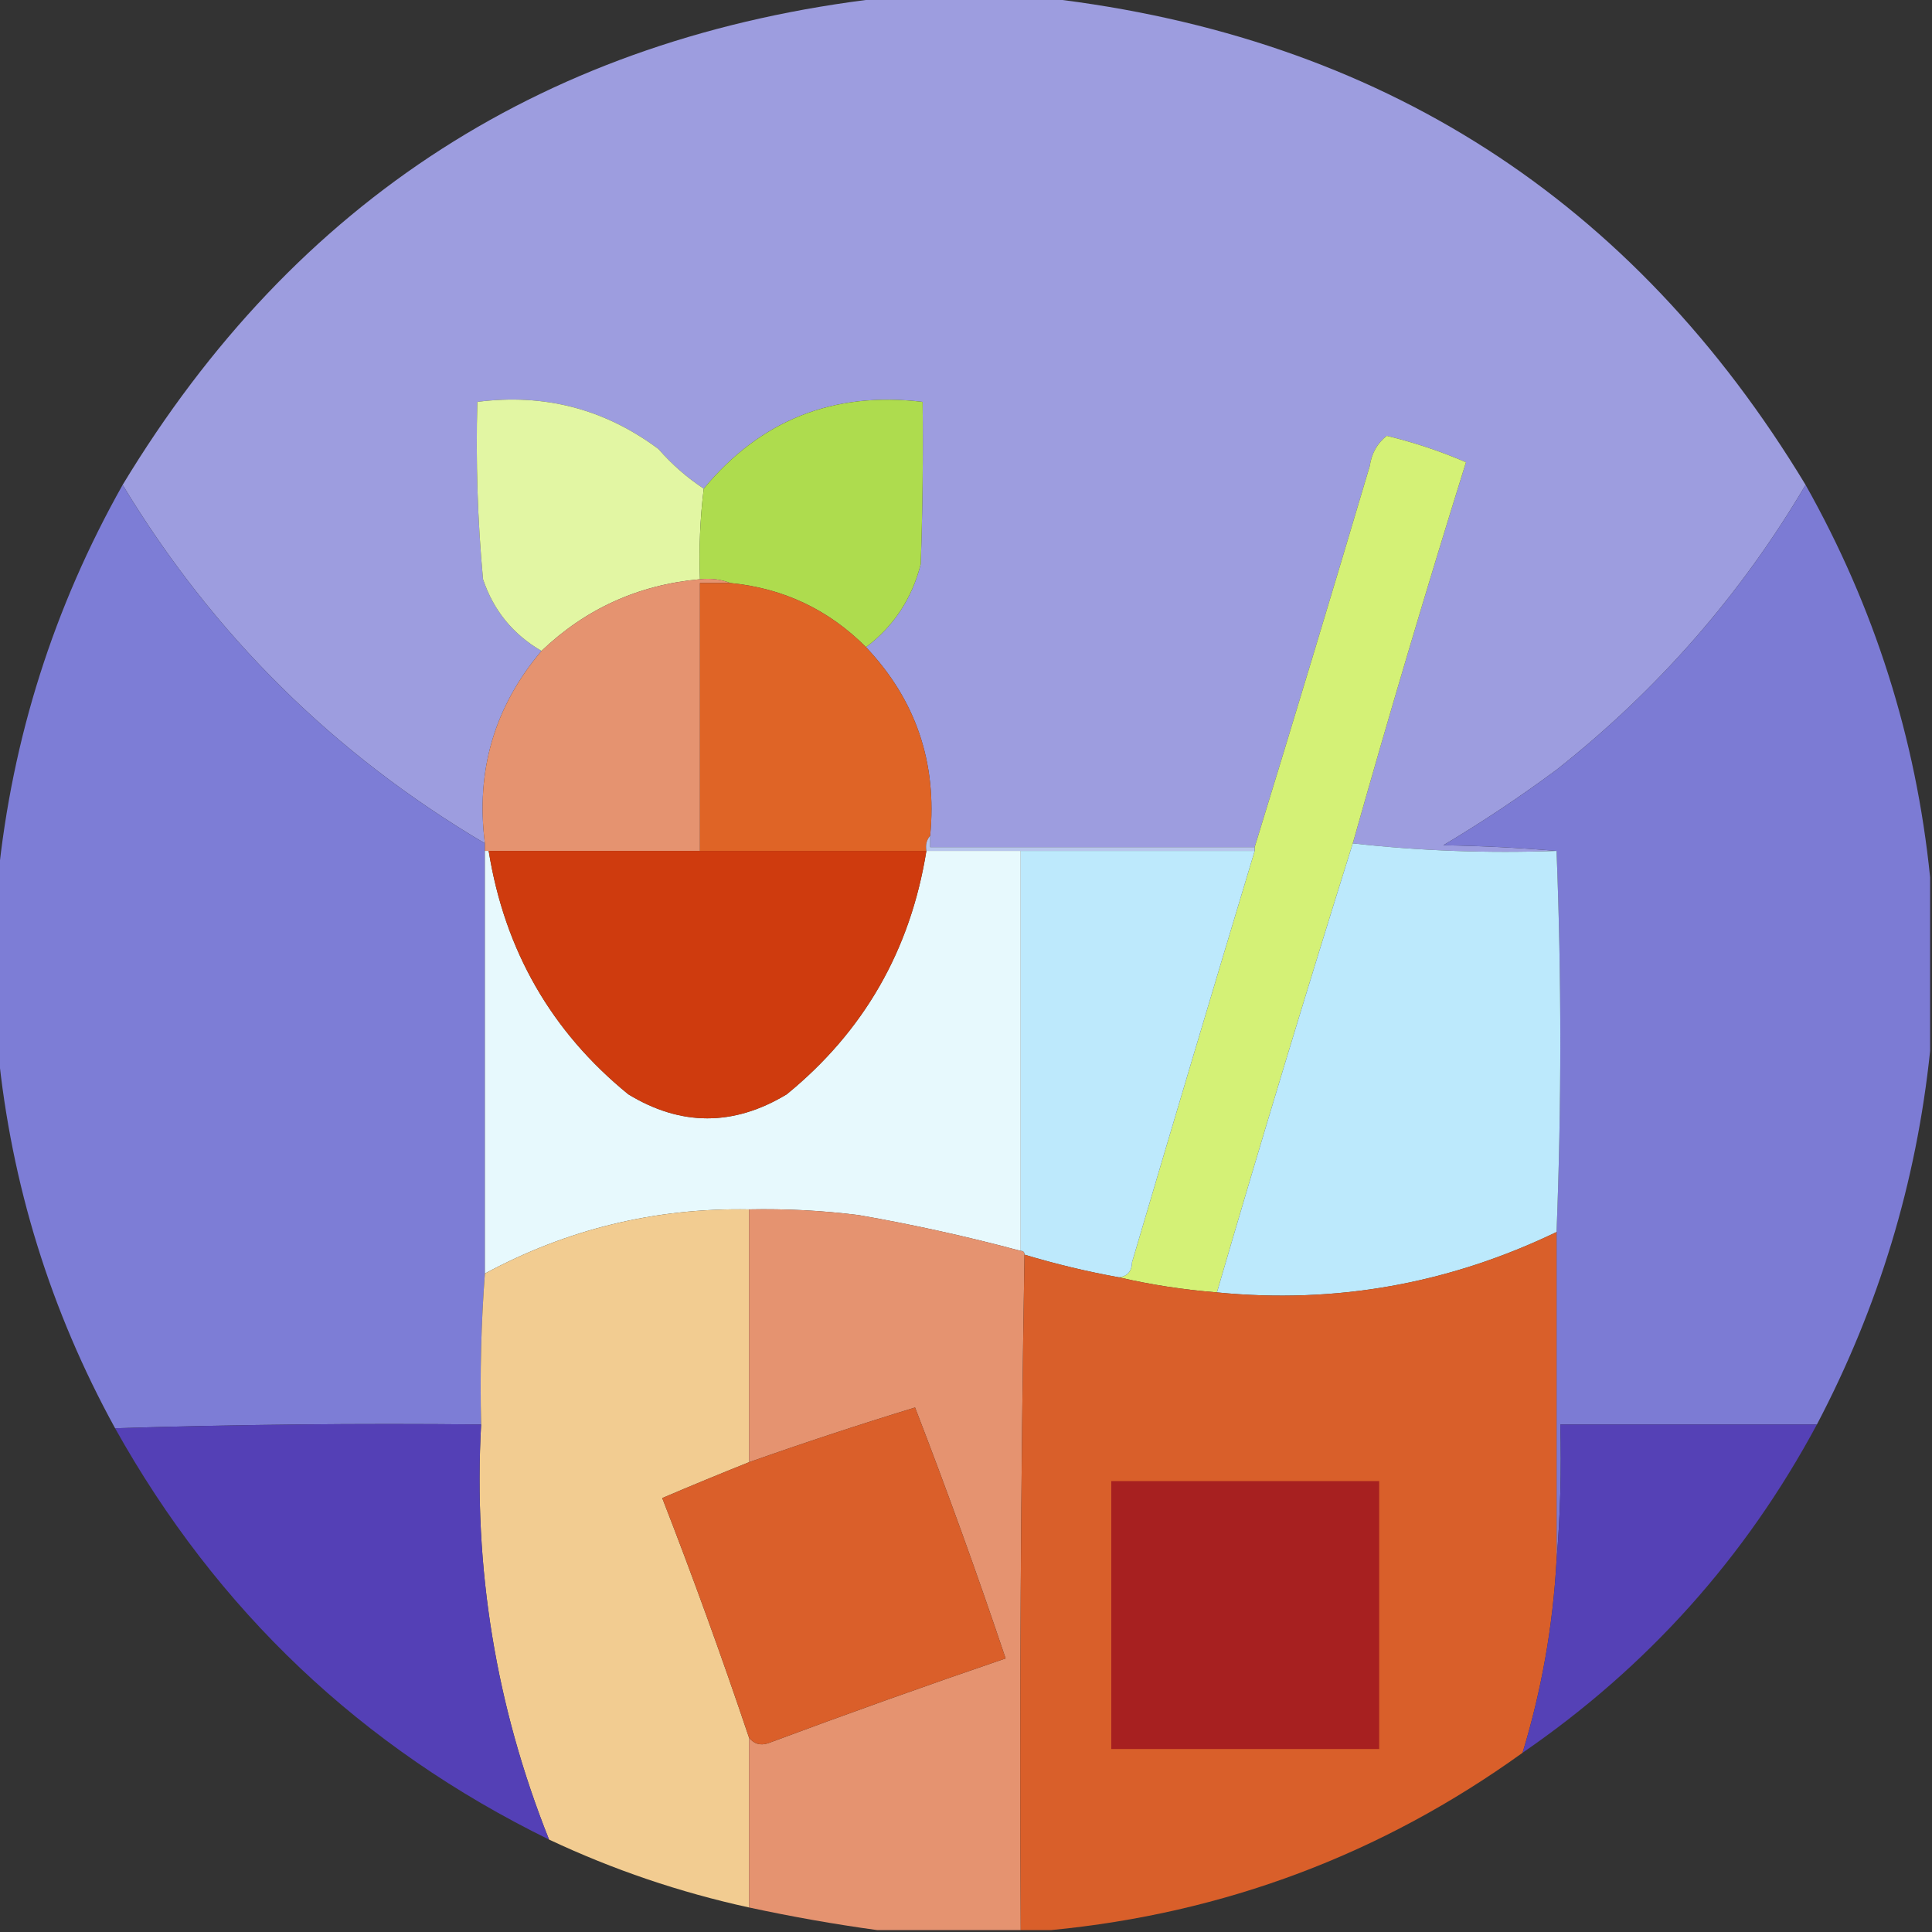 <?xml version="1.0" encoding="UTF-8"?>
<!DOCTYPE svg PUBLIC "-//W3C//DTD SVG 1.1//EN" "http://www.w3.org/Graphics/SVG/1.1/DTD/svg11.dtd">
<svg xmlns="http://www.w3.org/2000/svg" version="1.1" width="512px" height="512px" style="shape-rendering:geometricPrecision; text-rendering:geometricPrecision; image-rendering:optimizeQuality; fill-rule:evenodd; clip-rule:evenodd" xmlns:xlink="http://www.w3.org/1999/xlink">
<rect width="100%" height="100%" fill="#333333" stroke="none"/>
<g><path style="opacity:0.998" fill="#9d9ddf" d="M 233.5,-0.5 C 248.167,-0.5 262.833,-0.5 277.5,-0.5C 365.728,9.78 432.728,52.78 478.5,128.5C 461.291,157.676 439.291,182.843 412.5,204C 402.844,211.163 392.844,217.83 382.5,224C 392.675,224.17 402.675,224.67 412.5,225.5C 394.136,226.153 376.136,225.487 358.5,223.5C 368.03,189.716 378.03,156.05 388.5,122.5C 381.749,119.583 374.749,117.25 367.5,115.5C 364.989,117.469 363.489,120.136 363,123.5C 352.965,157.331 342.798,190.997 332.5,224.5C 303.833,224.5 275.167,224.5 246.5,224.5C 246.5,223.5 246.5,222.5 246.5,221.5C 248.381,202.14 242.714,185.474 229.5,171.5C 236.854,165.952 241.687,158.619 244,149.5C 244.5,135.171 244.667,120.837 244.5,106.5C 220.862,103.663 201.528,111.33 186.5,129.5C 182.095,126.604 178.095,123.104 174.5,119C 160.259,108.377 144.259,104.211 126.5,106.5C 126.063,122.224 126.563,137.891 128,153.5C 130.793,161.791 135.96,168.125 143.5,172.5C 131.046,187.206 126.046,204.206 128.5,223.5C 88.478,199.845 56.478,168.178 32.5,128.5C 78.272,52.78 145.272,9.78 233.5,-0.5 Z"/></g>
<g><path style="opacity:1" fill="#e2f6a3" d="M 186.5,129.5 C 185.533,137.414 185.199,145.414 185.5,153.5C 169.239,154.966 155.239,161.299 143.5,172.5C 135.96,168.125 130.793,161.791 128,153.5C 126.563,137.891 126.063,122.224 126.5,106.5C 144.259,104.211 160.259,108.377 174.5,119C 178.095,123.104 182.095,126.604 186.5,129.5 Z"/></g>
<g><path style="opacity:1" fill="#aedc4e" d="M 229.5,171.5 C 219.582,161.542 207.582,155.875 193.5,154.5C 191.052,153.527 188.385,153.194 185.5,153.5C 185.199,145.414 185.533,137.414 186.5,129.5C 201.528,111.33 220.862,103.663 244.5,106.5C 244.667,120.837 244.5,135.171 244,149.5C 241.687,158.619 236.854,165.952 229.5,171.5 Z"/></g>
<g><path style="opacity:1" fill="#d4f176" d="M 358.5,223.5 C 346.13,262.951 334.13,302.618 322.5,342.5C 313.618,341.796 304.951,340.463 296.5,338.5C 298.776,338.244 299.943,336.91 300,334.5C 310.739,298.119 321.572,261.786 332.5,225.5C 332.5,225.167 332.5,224.833 332.5,224.5C 342.798,190.997 352.965,157.331 363,123.5C 363.489,120.136 364.989,117.469 367.5,115.5C 374.749,117.25 381.749,119.583 388.5,122.5C 378.03,156.05 368.03,189.716 358.5,223.5 Z"/></g>
<g><path style="opacity:0.997" fill="#7d7dd6" d="M 32.5,128.5 C 56.478,168.178 88.478,199.845 128.5,223.5C 128.5,224.167 128.5,224.833 128.5,225.5C 128.5,262.833 128.5,300.167 128.5,337.5C 127.504,350.656 127.171,363.99 127.5,377.5C 94.996,377.168 62.662,377.502 30.5,378.5C 13.357,347.256 3.024,313.923 -0.5,278.5C -0.5,263.167 -0.5,247.833 -0.5,232.5C 3.244,195.599 14.244,160.932 32.5,128.5 Z"/></g>
<g><path style="opacity:0.996" fill="#7d7cd5" d="M 478.5,128.5 C 496.756,160.932 507.756,195.599 511.5,232.5C 511.5,247.833 511.5,263.167 511.5,278.5C 507.87,313.334 497.87,346.334 481.5,377.5C 458.833,377.5 436.167,377.5 413.5,377.5C 413.828,389.678 413.495,401.678 412.5,413.5C 412.5,384.5 412.5,355.5 412.5,326.5C 413.833,292.833 413.833,259.167 412.5,225.5C 402.675,224.67 392.675,224.17 382.5,224C 392.844,217.83 402.844,211.163 412.5,204C 439.291,182.843 461.291,157.676 478.5,128.5 Z"/></g>
<g><path style="opacity:1" fill="#e59370" d="M 185.5,153.5 C 188.385,153.194 191.052,153.527 193.5,154.5C 190.833,154.5 188.167,154.5 185.5,154.5C 185.5,178.167 185.5,201.833 185.5,225.5C 166.833,225.5 148.167,225.5 129.5,225.5C 129.167,225.5 128.833,225.5 128.5,225.5C 128.5,224.833 128.5,224.167 128.5,223.5C 126.046,204.206 131.046,187.206 143.5,172.5C 155.239,161.299 169.239,154.966 185.5,153.5 Z"/></g>
<g><path style="opacity:1" fill="#df6426" d="M 193.5,154.5 C 207.582,155.875 219.582,161.542 229.5,171.5C 242.714,185.474 248.381,202.14 246.5,221.5C 245.566,222.568 245.232,223.901 245.5,225.5C 225.5,225.5 205.5,225.5 185.5,225.5C 185.5,201.833 185.5,178.167 185.5,154.5C 188.167,154.5 190.833,154.5 193.5,154.5 Z"/></g>
<g><path style="opacity:1" fill="#b8c6ec" d="M 246.5,221.5 C 246.5,222.5 246.5,223.5 246.5,224.5C 275.167,224.5 303.833,224.5 332.5,224.5C 332.5,224.833 332.5,225.167 332.5,225.5C 311.833,225.5 291.167,225.5 270.5,225.5C 262.167,225.5 253.833,225.5 245.5,225.5C 245.232,223.901 245.566,222.568 246.5,221.5 Z"/></g>
<g><path style="opacity:1" fill="#e7f9fd" d="M 128.5,225.5 C 128.833,225.5 129.167,225.5 129.5,225.5C 133.751,251.858 146.084,273.358 166.5,290C 180.446,298.494 194.446,298.494 208.5,290C 228.942,273.298 241.275,251.798 245.5,225.5C 253.833,225.5 262.167,225.5 270.5,225.5C 270.5,260.833 270.5,296.167 270.5,331.5C 256.344,327.694 242.01,324.528 227.5,322C 217.87,320.802 208.204,320.302 198.5,320.5C 173.64,320.07 150.307,325.737 128.5,337.5C 128.5,300.167 128.5,262.833 128.5,225.5 Z"/></g>
<g><path style="opacity:1" fill="#cf3b0e" d="M 129.5,225.5 C 148.167,225.5 166.833,225.5 185.5,225.5C 205.5,225.5 225.5,225.5 245.5,225.5C 241.275,251.798 228.942,273.298 208.5,290C 194.446,298.494 180.446,298.494 166.5,290C 146.084,273.358 133.751,251.858 129.5,225.5 Z"/></g>
<g><path style="opacity:1" fill="#bde9fc" d="M 270.5,225.5 C 291.167,225.5 311.833,225.5 332.5,225.5C 321.572,261.786 310.739,298.119 300,334.5C 299.943,336.91 298.776,338.244 296.5,338.5C 288.048,336.97 279.714,334.97 271.5,332.5C 271.5,331.833 271.167,331.5 270.5,331.5C 270.5,296.167 270.5,260.833 270.5,225.5 Z"/></g>
<g><path style="opacity:1" fill="#bce9fc" d="M 358.5,223.5 C 376.136,225.487 394.136,226.153 412.5,225.5C 413.833,259.167 413.833,292.833 412.5,326.5C 383.893,340.267 353.893,345.6 322.5,342.5C 334.13,302.618 346.13,262.951 358.5,223.5 Z"/></g>
<g><path style="opacity:1" fill="#f2cc91" d="M 198.5,320.5 C 198.5,342.833 198.5,365.167 198.5,387.5C 190.859,390.552 183.193,393.719 175.5,397C 183.665,417.994 191.331,439.161 198.5,460.5C 198.5,475.5 198.5,490.5 198.5,505.5C 180.129,501.488 162.463,495.488 145.5,487.5C 131.408,452.195 125.408,415.529 127.5,377.5C 127.171,363.99 127.504,350.656 128.5,337.5C 150.307,325.737 173.64,320.07 198.5,320.5 Z"/></g>
<g><path style="opacity:0.998" fill="#e59370" d="M 198.5,320.5 C 208.204,320.302 217.87,320.802 227.5,322C 242.01,324.528 256.344,327.694 270.5,331.5C 271.167,331.5 271.5,331.833 271.5,332.5C 270.501,391.998 270.168,451.664 270.5,511.5C 257.833,511.5 245.167,511.5 232.5,511.5C 221.21,509.951 209.877,507.951 198.5,505.5C 198.5,490.5 198.5,475.5 198.5,460.5C 199.79,462.14 201.457,462.64 203.5,462C 224.421,454.194 245.421,446.694 266.5,439.5C 258.998,417.161 250.998,394.995 242.5,373C 227.817,377.493 213.151,382.327 198.5,387.5C 198.5,365.167 198.5,342.833 198.5,320.5 Z"/></g>
<g><path style="opacity:1" fill="#d95f2a" d="M 412.5,326.5 C 412.5,355.5 412.5,384.5 412.5,413.5C 411.547,430.887 408.547,447.887 403.5,464.5C 366.157,491.396 324.491,507.062 278.5,511.5C 275.833,511.5 273.167,511.5 270.5,511.5C 270.168,451.664 270.501,391.998 271.5,332.5C 279.714,334.97 288.048,336.97 296.5,338.5C 304.951,340.463 313.618,341.796 322.5,342.5C 353.893,345.6 383.893,340.267 412.5,326.5 Z"/></g>
<g><path style="opacity:1" fill="#da5f2a" d="M 198.5,460.5 C 191.331,439.161 183.665,417.994 175.5,397C 183.193,393.719 190.859,390.552 198.5,387.5C 213.151,382.327 227.817,377.493 242.5,373C 250.998,394.995 258.998,417.161 266.5,439.5C 245.421,446.694 224.421,454.194 203.5,462C 201.457,462.64 199.79,462.14 198.5,460.5 Z"/></g>
<g><path style="opacity:0.991" fill="#5541b7" d="M 127.5,377.5 C 125.408,415.529 131.408,452.195 145.5,487.5C 95.819,463.152 57.485,426.819 30.5,378.5C 62.662,377.502 94.996,377.168 127.5,377.5 Z"/></g>
<g><path style="opacity:0.987" fill="#5541b7" d="M 481.5,377.5 C 462.574,412.764 436.574,441.764 403.5,464.5C 408.547,447.887 411.547,430.887 412.5,413.5C 413.495,401.678 413.828,389.678 413.5,377.5C 436.167,377.5 458.833,377.5 481.5,377.5 Z"/></g>
<g><path style="opacity:1" fill="#a72020" d="M 294.5,392.5 C 318.167,392.5 341.833,392.5 365.5,392.5C 365.5,416.167 365.5,439.833 365.5,463.5C 341.833,463.5 318.167,463.5 294.5,463.5C 294.5,439.833 294.5,416.167 294.5,392.5 Z"/></g>
</svg>
